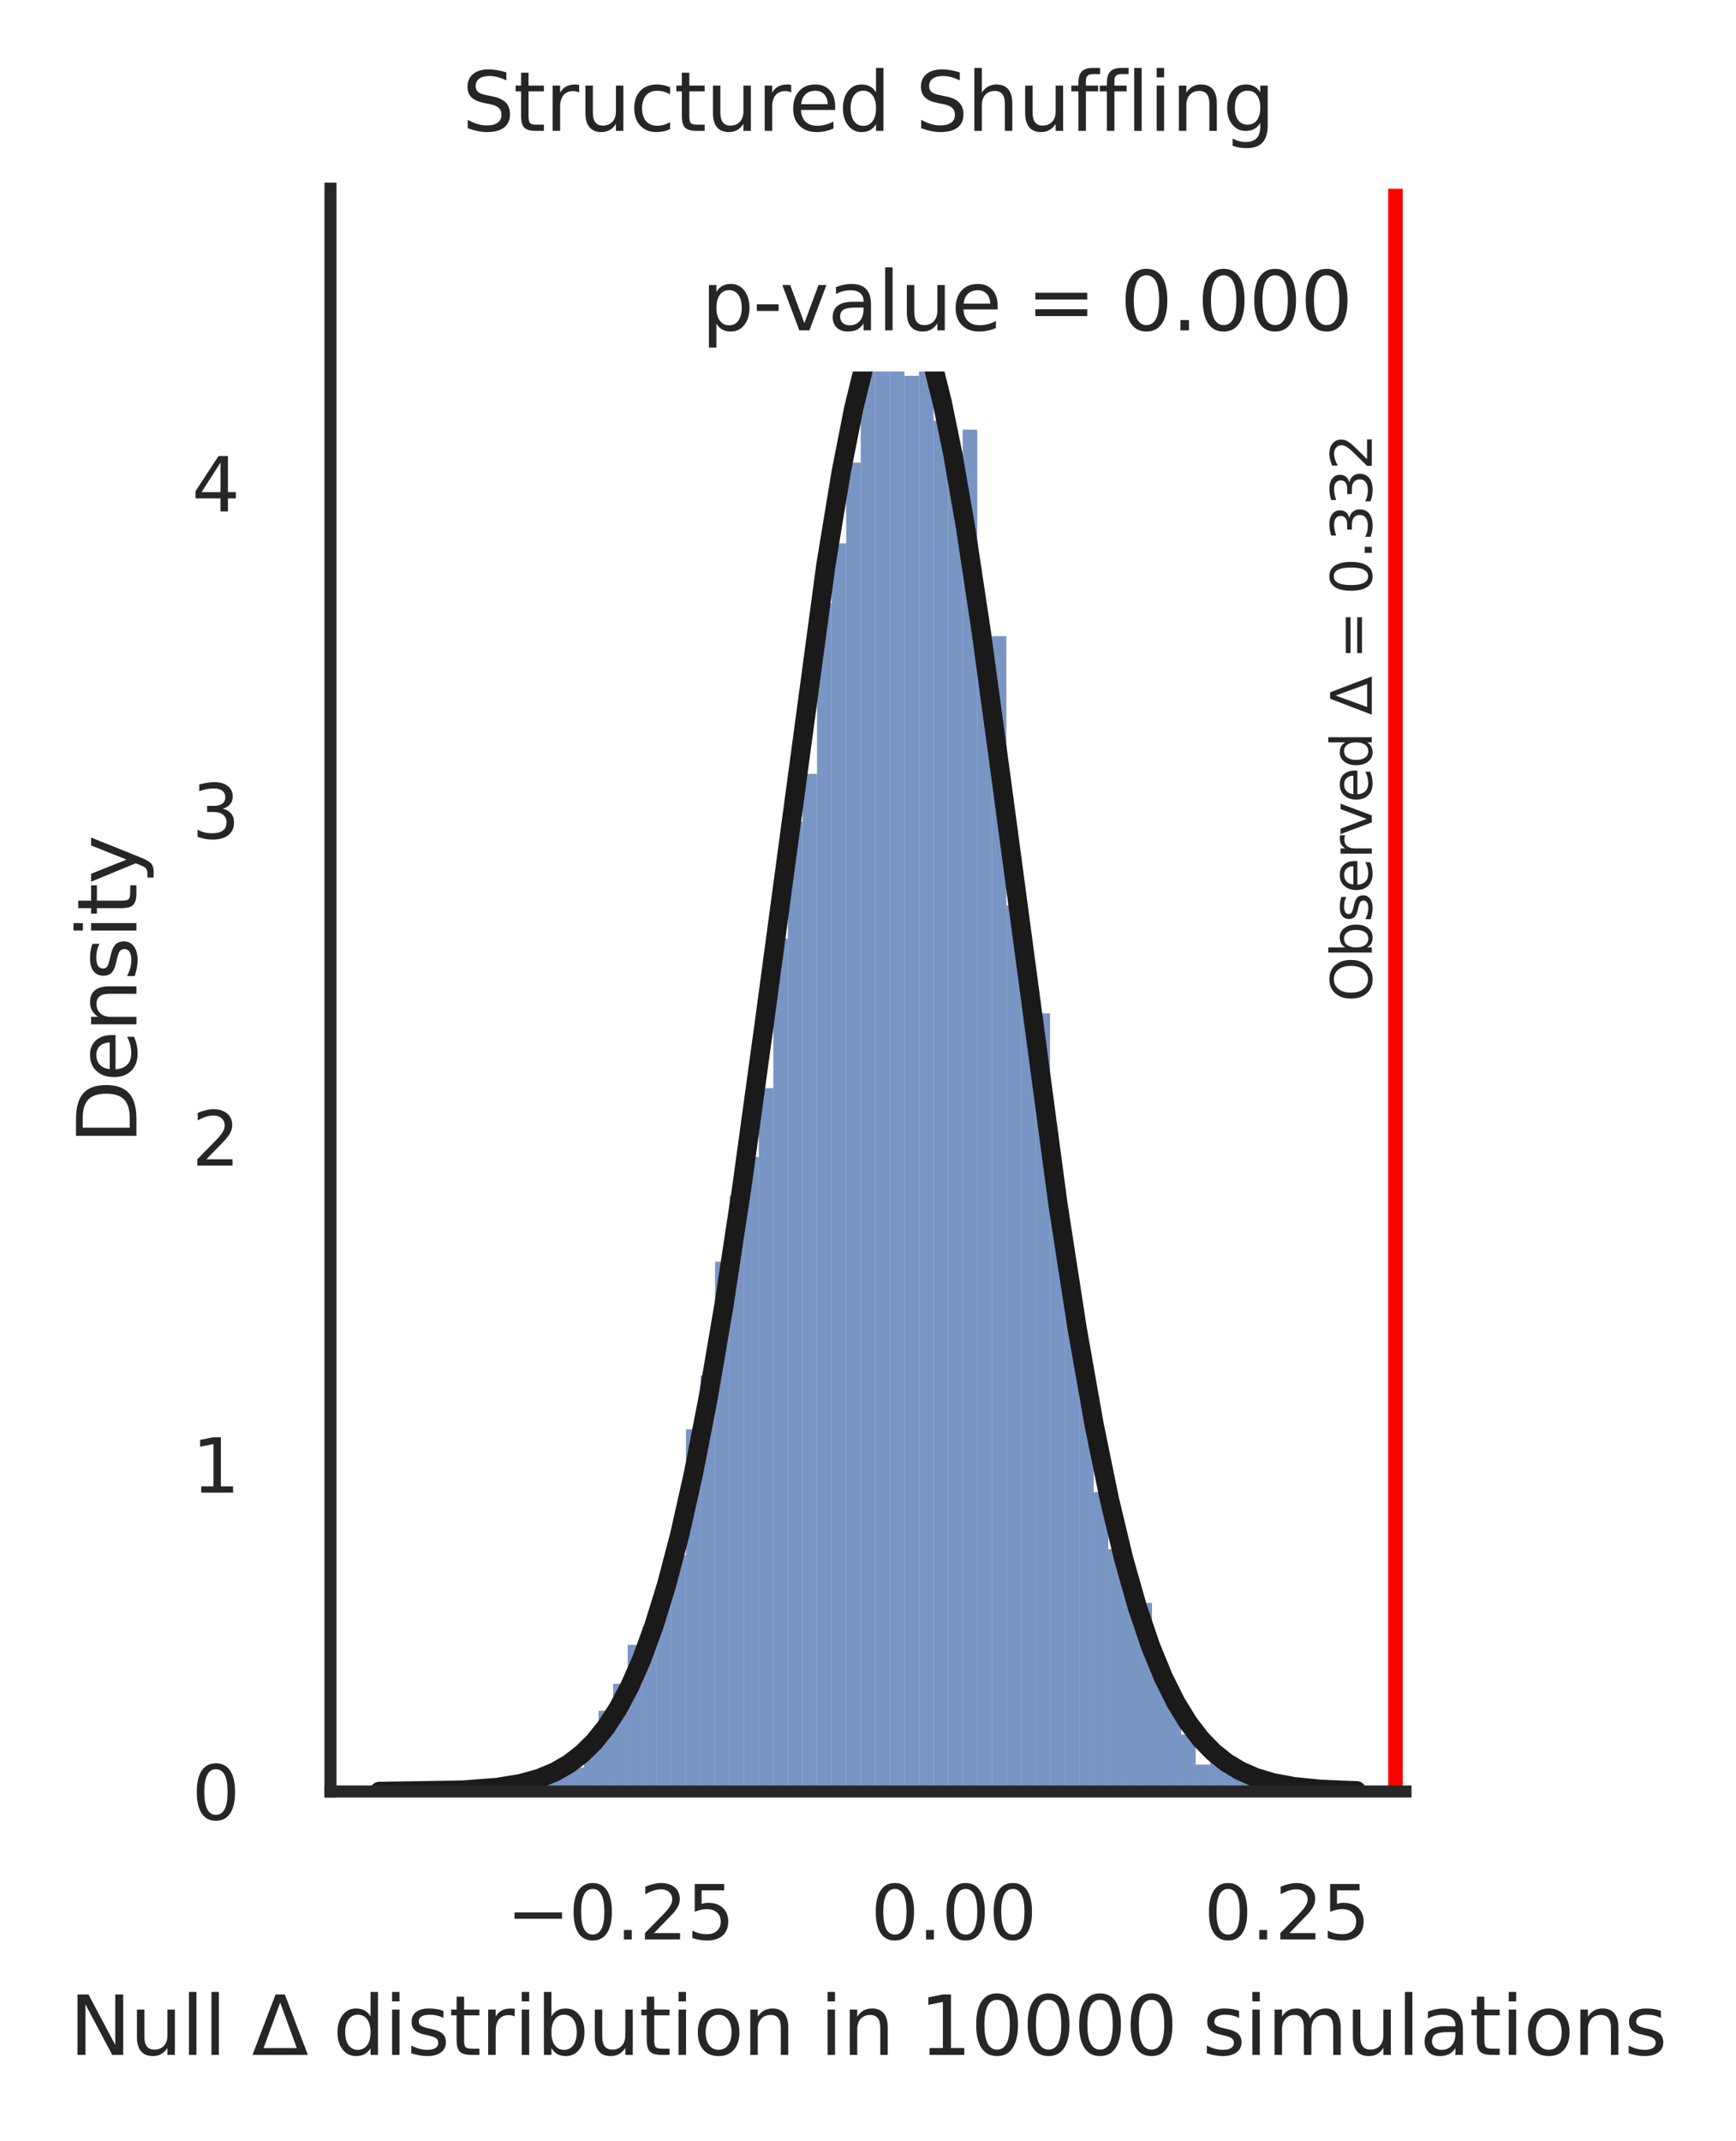<?xml version="1.0" encoding="utf-8" standalone="no"?>
<!DOCTYPE svg PUBLIC "-//W3C//DTD SVG 1.1//EN"
  "http://www.w3.org/Graphics/SVG/1.1/DTD/svg11.dtd">
<svg xmlns:xlink="http://www.w3.org/1999/xlink" width="180.216pt" height="222.184pt" viewBox="0 0 180.216 222.184" xmlns="http://www.w3.org/2000/svg" version="1.1">
 <defs>
  <style type="text/css">*{stroke-linejoin: round; stroke-linecap: butt}</style>
 </defs>
 <g id="figure_1">
  <g id="patch_1">
   <path d="M 0 222.184 
L 180.216 222.184 
L 180.216 0 
L 0 0 
z
" style="fill: #ffffff"/>
  </g>
  <g id="axes_1">
   <g id="patch_2">
    <path d="M 34.308 185.903 
L 145.908 185.903 
L 145.908 19.583 
L 34.308 19.583 
z
" style="fill: #ffffff"/>
   </g>
   <g id="matplotlib.axis_1">
    <g id="xtick_1">
     <g id="text_1">
      <!-- −0.25 -->
      <g style="fill: #262626" transform="translate(52.573 201.253)scale(0.077 -0.077)">
       <defs>
        <path id="DejaVuSans-2212" d="M 678 2272 
L 4684 2272 
L 4684 1741 
L 678 1741 
L 678 2272 
z
" transform="scale(0.016)"/>
        <path id="DejaVuSans-30" d="M 2034 4250 
Q 1547 4250 1301 3770 
Q 1056 3291 1056 2328 
Q 1056 1369 1301 889 
Q 1547 409 2034 409 
Q 2525 409 2770 889 
Q 3016 1369 3016 2328 
Q 3016 3291 2770 3770 
Q 2525 4250 2034 4250 
z
M 2034 4750 
Q 2819 4750 3233 4129 
Q 3647 3509 3647 2328 
Q 3647 1150 3233 529 
Q 2819 -91 2034 -91 
Q 1250 -91 836 529 
Q 422 1150 422 2328 
Q 422 3509 836 4129 
Q 1250 4750 2034 4750 
z
" transform="scale(0.016)"/>
        <path id="DejaVuSans-2e" d="M 684 794 
L 1344 794 
L 1344 0 
L 684 0 
L 684 794 
z
" transform="scale(0.016)"/>
        <path id="DejaVuSans-32" d="M 1228 531 
L 3431 531 
L 3431 0 
L 469 0 
L 469 531 
Q 828 903 1448 1529 
Q 2069 2156 2228 2338 
Q 2531 2678 2651 2914 
Q 2772 3150 2772 3378 
Q 2772 3750 2511 3984 
Q 2250 4219 1831 4219 
Q 1534 4219 1204 4116 
Q 875 4013 500 3803 
L 500 4441 
Q 881 4594 1212 4672 
Q 1544 4750 1819 4750 
Q 2544 4750 2975 4387 
Q 3406 4025 3406 3419 
Q 3406 3131 3298 2873 
Q 3191 2616 2906 2266 
Q 2828 2175 2409 1742 
Q 1991 1309 1228 531 
z
" transform="scale(0.016)"/>
        <path id="DejaVuSans-35" d="M 691 4666 
L 3169 4666 
L 3169 4134 
L 1269 4134 
L 1269 2991 
Q 1406 3038 1543 3061 
Q 1681 3084 1819 3084 
Q 2600 3084 3056 2656 
Q 3513 2228 3513 1497 
Q 3513 744 3044 326 
Q 2575 -91 1722 -91 
Q 1428 -91 1123 -41 
Q 819 9 494 109 
L 494 744 
Q 775 591 1075 516 
Q 1375 441 1709 441 
Q 2250 441 2565 725 
Q 2881 1009 2881 1497 
Q 2881 1984 2565 2268 
Q 2250 2553 1709 2553 
Q 1456 2553 1204 2497 
Q 953 2441 691 2322 
L 691 4666 
z
" transform="scale(0.016)"/>
       </defs>
       <use xlink:href="#DejaVuSans-2212"/>
       <use xlink:href="#DejaVuSans-30" x="83.789"/>
       <use xlink:href="#DejaVuSans-2e" x="147.412"/>
       <use xlink:href="#DejaVuSans-32" x="179.199"/>
       <use xlink:href="#DejaVuSans-35" x="242.822"/>
      </g>
     </g>
    </g>
    <g id="xtick_2">
     <g id="text_2">
      <!-- 0.00 -->
      <g style="fill: #262626" transform="translate(90.392 201.253)scale(0.077 -0.077)">
       <use xlink:href="#DejaVuSans-30"/>
       <use xlink:href="#DejaVuSans-2e" x="63.623"/>
       <use xlink:href="#DejaVuSans-30" x="95.41"/>
       <use xlink:href="#DejaVuSans-30" x="159.033"/>
      </g>
     </g>
    </g>
    <g id="xtick_3">
     <g id="text_3">
      <!-- 0.25 -->
      <g style="fill: #262626" transform="translate(124.985 201.253)scale(0.077 -0.077)">
       <use xlink:href="#DejaVuSans-30"/>
       <use xlink:href="#DejaVuSans-2e" x="63.623"/>
       <use xlink:href="#DejaVuSans-32" x="95.41"/>
       <use xlink:href="#DejaVuSans-35" x="159.033"/>
      </g>
     </g>
    </g>
    <g id="text_4">
     <!-- Null $\Delta$ distribution in 10000 simulations -->
     <g style="fill: #262626" transform="translate(7.2 213.238)scale(0.084 -0.084)">
      <defs>
       <path id="DejaVuSans-4e" d="M 628 4666 
L 1478 4666 
L 3547 763 
L 3547 4666 
L 4159 4666 
L 4159 0 
L 3309 0 
L 1241 3903 
L 1241 0 
L 628 0 
L 628 4666 
z
" transform="scale(0.016)"/>
       <path id="DejaVuSans-75" d="M 544 1381 
L 544 3500 
L 1119 3500 
L 1119 1403 
Q 1119 906 1312 657 
Q 1506 409 1894 409 
Q 2359 409 2629 706 
Q 2900 1003 2900 1516 
L 2900 3500 
L 3475 3500 
L 3475 0 
L 2900 0 
L 2900 538 
Q 2691 219 2414 64 
Q 2138 -91 1772 -91 
Q 1169 -91 856 284 
Q 544 659 544 1381 
z
M 1991 3584 
L 1991 3584 
z
" transform="scale(0.016)"/>
       <path id="DejaVuSans-6c" d="M 603 4863 
L 1178 4863 
L 1178 0 
L 603 0 
L 603 4863 
z
" transform="scale(0.016)"/>
       <path id="DejaVuSans-20" transform="scale(0.016)"/>
       <path id="DejaVuSans-394" d="M 2188 4044 
L 906 525 
L 3472 525 
L 2188 4044 
z
M 50 0 
L 1831 4666 
L 2547 4666 
L 4325 0 
L 50 0 
z
" transform="scale(0.016)"/>
       <path id="DejaVuSans-64" d="M 2906 2969 
L 2906 4863 
L 3481 4863 
L 3481 0 
L 2906 0 
L 2906 525 
Q 2725 213 2448 61 
Q 2172 -91 1784 -91 
Q 1150 -91 751 415 
Q 353 922 353 1747 
Q 353 2572 751 3078 
Q 1150 3584 1784 3584 
Q 2172 3584 2448 3432 
Q 2725 3281 2906 2969 
z
M 947 1747 
Q 947 1113 1208 752 
Q 1469 391 1925 391 
Q 2381 391 2643 752 
Q 2906 1113 2906 1747 
Q 2906 2381 2643 2742 
Q 2381 3103 1925 3103 
Q 1469 3103 1208 2742 
Q 947 2381 947 1747 
z
" transform="scale(0.016)"/>
       <path id="DejaVuSans-69" d="M 603 3500 
L 1178 3500 
L 1178 0 
L 603 0 
L 603 3500 
z
M 603 4863 
L 1178 4863 
L 1178 4134 
L 603 4134 
L 603 4863 
z
" transform="scale(0.016)"/>
       <path id="DejaVuSans-73" d="M 2834 3397 
L 2834 2853 
Q 2591 2978 2328 3040 
Q 2066 3103 1784 3103 
Q 1356 3103 1142 2972 
Q 928 2841 928 2578 
Q 928 2378 1081 2264 
Q 1234 2150 1697 2047 
L 1894 2003 
Q 2506 1872 2764 1633 
Q 3022 1394 3022 966 
Q 3022 478 2636 193 
Q 2250 -91 1575 -91 
Q 1294 -91 989 -36 
Q 684 19 347 128 
L 347 722 
Q 666 556 975 473 
Q 1284 391 1588 391 
Q 1994 391 2212 530 
Q 2431 669 2431 922 
Q 2431 1156 2273 1281 
Q 2116 1406 1581 1522 
L 1381 1569 
Q 847 1681 609 1914 
Q 372 2147 372 2553 
Q 372 3047 722 3315 
Q 1072 3584 1716 3584 
Q 2034 3584 2315 3537 
Q 2597 3491 2834 3397 
z
" transform="scale(0.016)"/>
       <path id="DejaVuSans-74" d="M 1172 4494 
L 1172 3500 
L 2356 3500 
L 2356 3053 
L 1172 3053 
L 1172 1153 
Q 1172 725 1289 603 
Q 1406 481 1766 481 
L 2356 481 
L 2356 0 
L 1766 0 
Q 1100 0 847 248 
Q 594 497 594 1153 
L 594 3053 
L 172 3053 
L 172 3500 
L 594 3500 
L 594 4494 
L 1172 4494 
z
" transform="scale(0.016)"/>
       <path id="DejaVuSans-72" d="M 2631 2963 
Q 2534 3019 2420 3045 
Q 2306 3072 2169 3072 
Q 1681 3072 1420 2755 
Q 1159 2438 1159 1844 
L 1159 0 
L 581 0 
L 581 3500 
L 1159 3500 
L 1159 2956 
Q 1341 3275 1631 3429 
Q 1922 3584 2338 3584 
Q 2397 3584 2469 3576 
Q 2541 3569 2628 3553 
L 2631 2963 
z
" transform="scale(0.016)"/>
       <path id="DejaVuSans-62" d="M 3116 1747 
Q 3116 2381 2855 2742 
Q 2594 3103 2138 3103 
Q 1681 3103 1420 2742 
Q 1159 2381 1159 1747 
Q 1159 1113 1420 752 
Q 1681 391 2138 391 
Q 2594 391 2855 752 
Q 3116 1113 3116 1747 
z
M 1159 2969 
Q 1341 3281 1617 3432 
Q 1894 3584 2278 3584 
Q 2916 3584 3314 3078 
Q 3713 2572 3713 1747 
Q 3713 922 3314 415 
Q 2916 -91 2278 -91 
Q 1894 -91 1617 61 
Q 1341 213 1159 525 
L 1159 0 
L 581 0 
L 581 4863 
L 1159 4863 
L 1159 2969 
z
" transform="scale(0.016)"/>
       <path id="DejaVuSans-6f" d="M 1959 3097 
Q 1497 3097 1228 2736 
Q 959 2375 959 1747 
Q 959 1119 1226 758 
Q 1494 397 1959 397 
Q 2419 397 2687 759 
Q 2956 1122 2956 1747 
Q 2956 2369 2687 2733 
Q 2419 3097 1959 3097 
z
M 1959 3584 
Q 2709 3584 3137 3096 
Q 3566 2609 3566 1747 
Q 3566 888 3137 398 
Q 2709 -91 1959 -91 
Q 1206 -91 779 398 
Q 353 888 353 1747 
Q 353 2609 779 3096 
Q 1206 3584 1959 3584 
z
" transform="scale(0.016)"/>
       <path id="DejaVuSans-6e" d="M 3513 2113 
L 3513 0 
L 2938 0 
L 2938 2094 
Q 2938 2591 2744 2837 
Q 2550 3084 2163 3084 
Q 1697 3084 1428 2787 
Q 1159 2491 1159 1978 
L 1159 0 
L 581 0 
L 581 3500 
L 1159 3500 
L 1159 2956 
Q 1366 3272 1645 3428 
Q 1925 3584 2291 3584 
Q 2894 3584 3203 3211 
Q 3513 2838 3513 2113 
z
" transform="scale(0.016)"/>
       <path id="DejaVuSans-31" d="M 794 531 
L 1825 531 
L 1825 4091 
L 703 3866 
L 703 4441 
L 1819 4666 
L 2450 4666 
L 2450 531 
L 3481 531 
L 3481 0 
L 794 0 
L 794 531 
z
" transform="scale(0.016)"/>
       <path id="DejaVuSans-6d" d="M 3328 2828 
Q 3544 3216 3844 3400 
Q 4144 3584 4550 3584 
Q 5097 3584 5394 3201 
Q 5691 2819 5691 2113 
L 5691 0 
L 5113 0 
L 5113 2094 
Q 5113 2597 4934 2840 
Q 4756 3084 4391 3084 
Q 3944 3084 3684 2787 
Q 3425 2491 3425 1978 
L 3425 0 
L 2847 0 
L 2847 2094 
Q 2847 2600 2669 2842 
Q 2491 3084 2119 3084 
Q 1678 3084 1418 2786 
Q 1159 2488 1159 1978 
L 1159 0 
L 581 0 
L 581 3500 
L 1159 3500 
L 1159 2956 
Q 1356 3278 1631 3431 
Q 1906 3584 2284 3584 
Q 2666 3584 2933 3390 
Q 3200 3197 3328 2828 
z
" transform="scale(0.016)"/>
       <path id="DejaVuSans-61" d="M 2194 1759 
Q 1497 1759 1228 1600 
Q 959 1441 959 1056 
Q 959 750 1161 570 
Q 1363 391 1709 391 
Q 2188 391 2477 730 
Q 2766 1069 2766 1631 
L 2766 1759 
L 2194 1759 
z
M 3341 1997 
L 3341 0 
L 2766 0 
L 2766 531 
Q 2569 213 2275 61 
Q 1981 -91 1556 -91 
Q 1019 -91 701 211 
Q 384 513 384 1019 
Q 384 1609 779 1909 
Q 1175 2209 1959 2209 
L 2766 2209 
L 2766 2266 
Q 2766 2663 2505 2880 
Q 2244 3097 1772 3097 
Q 1472 3097 1187 3025 
Q 903 2953 641 2809 
L 641 3341 
Q 956 3463 1253 3523 
Q 1550 3584 1831 3584 
Q 2591 3584 2966 3190 
Q 3341 2797 3341 1997 
z
" transform="scale(0.016)"/>
      </defs>
      <use xlink:href="#DejaVuSans-4e" transform="translate(0 0.016)"/>
      <use xlink:href="#DejaVuSans-75" transform="translate(74.805 0.016)"/>
      <use xlink:href="#DejaVuSans-6c" transform="translate(138.184 0.016)"/>
      <use xlink:href="#DejaVuSans-6c" transform="translate(165.967 0.016)"/>
      <use xlink:href="#DejaVuSans-20" transform="translate(193.75 0.016)"/>
      <use xlink:href="#DejaVuSans-394" transform="translate(225.537 0.016)"/>
      <use xlink:href="#DejaVuSans-20" transform="translate(293.945 0.016)"/>
      <use xlink:href="#DejaVuSans-64" transform="translate(325.732 0.016)"/>
      <use xlink:href="#DejaVuSans-69" transform="translate(389.209 0.016)"/>
      <use xlink:href="#DejaVuSans-73" transform="translate(416.992 0.016)"/>
      <use xlink:href="#DejaVuSans-74" transform="translate(469.092 0.016)"/>
      <use xlink:href="#DejaVuSans-72" transform="translate(508.301 0.016)"/>
      <use xlink:href="#DejaVuSans-69" transform="translate(549.414 0.016)"/>
      <use xlink:href="#DejaVuSans-62" transform="translate(577.197 0.016)"/>
      <use xlink:href="#DejaVuSans-75" transform="translate(640.674 0.016)"/>
      <use xlink:href="#DejaVuSans-74" transform="translate(704.053 0.016)"/>
      <use xlink:href="#DejaVuSans-69" transform="translate(743.262 0.016)"/>
      <use xlink:href="#DejaVuSans-6f" transform="translate(771.045 0.016)"/>
      <use xlink:href="#DejaVuSans-6e" transform="translate(832.227 0.016)"/>
      <use xlink:href="#DejaVuSans-20" transform="translate(895.605 0.016)"/>
      <use xlink:href="#DejaVuSans-69" transform="translate(927.393 0.016)"/>
      <use xlink:href="#DejaVuSans-6e" transform="translate(955.176 0.016)"/>
      <use xlink:href="#DejaVuSans-20" transform="translate(1018.555 0.016)"/>
      <use xlink:href="#DejaVuSans-31" transform="translate(1050.342 0.016)"/>
      <use xlink:href="#DejaVuSans-30" transform="translate(1113.965 0.016)"/>
      <use xlink:href="#DejaVuSans-30" transform="translate(1177.588 0.016)"/>
      <use xlink:href="#DejaVuSans-30" transform="translate(1241.211 0.016)"/>
      <use xlink:href="#DejaVuSans-30" transform="translate(1304.834 0.016)"/>
      <use xlink:href="#DejaVuSans-20" transform="translate(1368.457 0.016)"/>
      <use xlink:href="#DejaVuSans-73" transform="translate(1400.244 0.016)"/>
      <use xlink:href="#DejaVuSans-69" transform="translate(1452.344 0.016)"/>
      <use xlink:href="#DejaVuSans-6d" transform="translate(1480.127 0.016)"/>
      <use xlink:href="#DejaVuSans-75" transform="translate(1577.539 0.016)"/>
      <use xlink:href="#DejaVuSans-6c" transform="translate(1640.918 0.016)"/>
      <use xlink:href="#DejaVuSans-61" transform="translate(1668.701 0.016)"/>
      <use xlink:href="#DejaVuSans-74" transform="translate(1729.98 0.016)"/>
      <use xlink:href="#DejaVuSans-69" transform="translate(1769.189 0.016)"/>
      <use xlink:href="#DejaVuSans-6f" transform="translate(1796.973 0.016)"/>
      <use xlink:href="#DejaVuSans-6e" transform="translate(1858.154 0.016)"/>
      <use xlink:href="#DejaVuSans-73" transform="translate(1921.533 0.016)"/>
     </g>
    </g>
   </g>
   <g id="matplotlib.axis_2">
    <g id="ytick_1">
     <g id="text_5">
      <!-- 0 -->
      <g style="fill: #262626" transform="translate(19.909 188.828)scale(0.077 -0.077)">
       <use xlink:href="#DejaVuSans-30"/>
      </g>
     </g>
    </g>
    <g id="ytick_2">
     <g id="text_6">
      <!-- 1 -->
      <g style="fill: #262626" transform="translate(19.909 154.89)scale(0.077 -0.077)">
       <use xlink:href="#DejaVuSans-31"/>
      </g>
     </g>
    </g>
    <g id="ytick_3">
     <g id="text_7">
      <!-- 2 -->
      <g style="fill: #262626" transform="translate(19.909 120.951)scale(0.077 -0.077)">
       <use xlink:href="#DejaVuSans-32"/>
      </g>
     </g>
    </g>
    <g id="ytick_4">
     <g id="text_8">
      <!-- 3 -->
      <g style="fill: #262626" transform="translate(19.909 87.013)scale(0.077 -0.077)">
       <defs>
        <path id="DejaVuSans-33" d="M 2597 2516 
Q 3050 2419 3304 2112 
Q 3559 1806 3559 1356 
Q 3559 666 3084 287 
Q 2609 -91 1734 -91 
Q 1441 -91 1130 -33 
Q 819 25 488 141 
L 488 750 
Q 750 597 1062 519 
Q 1375 441 1716 441 
Q 2309 441 2620 675 
Q 2931 909 2931 1356 
Q 2931 1769 2642 2001 
Q 2353 2234 1838 2234 
L 1294 2234 
L 1294 2753 
L 1863 2753 
Q 2328 2753 2575 2939 
Q 2822 3125 2822 3475 
Q 2822 3834 2567 4026 
Q 2313 4219 1838 4219 
Q 1578 4219 1281 4162 
Q 984 4106 628 3988 
L 628 4550 
Q 988 4650 1302 4700 
Q 1616 4750 1894 4750 
Q 2613 4750 3031 4423 
Q 3450 4097 3450 3541 
Q 3450 3153 3228 2886 
Q 3006 2619 2597 2516 
z
" transform="scale(0.016)"/>
       </defs>
       <use xlink:href="#DejaVuSans-33"/>
      </g>
     </g>
    </g>
    <g id="ytick_5">
     <g id="text_9">
      <!-- 4 -->
      <g style="fill: #262626" transform="translate(19.909 53.074)scale(0.077 -0.077)">
       <defs>
        <path id="DejaVuSans-34" d="M 2419 4116 
L 825 1625 
L 2419 1625 
L 2419 4116 
z
M 2253 4666 
L 3047 4666 
L 3047 1625 
L 3713 1625 
L 3713 1100 
L 3047 1100 
L 3047 0 
L 2419 0 
L 2419 1100 
L 313 1100 
L 313 1709 
L 2253 4666 
z
" transform="scale(0.016)"/>
       </defs>
       <use xlink:href="#DejaVuSans-34"/>
      </g>
     </g>
    </g>
    <g id="text_10">
     <!-- Density -->
     <g style="fill: #262626" transform="translate(14.162 118.71)rotate(-90)scale(0.084 -0.084)">
      <defs>
       <path id="DejaVuSans-44" d="M 1259 4147 
L 1259 519 
L 2022 519 
Q 2988 519 3436 956 
Q 3884 1394 3884 2338 
Q 3884 3275 3436 3711 
Q 2988 4147 2022 4147 
L 1259 4147 
z
M 628 4666 
L 1925 4666 
Q 3281 4666 3915 4102 
Q 4550 3538 4550 2338 
Q 4550 1131 3912 565 
Q 3275 0 1925 0 
L 628 0 
L 628 4666 
z
" transform="scale(0.016)"/>
       <path id="DejaVuSans-65" d="M 3597 1894 
L 3597 1613 
L 953 1613 
Q 991 1019 1311 708 
Q 1631 397 2203 397 
Q 2534 397 2845 478 
Q 3156 559 3463 722 
L 3463 178 
Q 3153 47 2828 -22 
Q 2503 -91 2169 -91 
Q 1331 -91 842 396 
Q 353 884 353 1716 
Q 353 2575 817 3079 
Q 1281 3584 2069 3584 
Q 2775 3584 3186 3129 
Q 3597 2675 3597 1894 
z
M 3022 2063 
Q 3016 2534 2758 2815 
Q 2500 3097 2075 3097 
Q 1594 3097 1305 2825 
Q 1016 2553 972 2059 
L 3022 2063 
z
" transform="scale(0.016)"/>
       <path id="DejaVuSans-79" d="M 2059 -325 
Q 1816 -950 1584 -1140 
Q 1353 -1331 966 -1331 
L 506 -1331 
L 506 -850 
L 844 -850 
Q 1081 -850 1212 -737 
Q 1344 -625 1503 -206 
L 1606 56 
L 191 3500 
L 800 3500 
L 1894 763 
L 2988 3500 
L 3597 3500 
L 2059 -325 
z
" transform="scale(0.016)"/>
      </defs>
      <use xlink:href="#DejaVuSans-44"/>
      <use xlink:href="#DejaVuSans-65" x="77.002"/>
      <use xlink:href="#DejaVuSans-6e" x="138.525"/>
      <use xlink:href="#DejaVuSans-73" x="201.904"/>
      <use xlink:href="#DejaVuSans-69" x="254.004"/>
      <use xlink:href="#DejaVuSans-74" x="281.787"/>
      <use xlink:href="#DejaVuSans-79" x="320.996"/>
     </g>
    </g>
   </g>
   <g id="patch_3">
    <path d="M 43.992 185.903 
L 45.504 185.903 
L 45.504 185.592 
L 43.992 185.592 
z
" clip-path="url(#p414e4ddb37)" style="fill: #4c72b0; fill-opacity: 0.75"/>
   </g>
   <g id="patch_4">
    <path d="M 45.504 185.903 
L 47.016 185.903 
L 47.016 185.903 
L 45.504 185.903 
z
" clip-path="url(#p414e4ddb37)" style="fill: #4c72b0; fill-opacity: 0.75"/>
   </g>
   <g id="patch_5">
    <path d="M 47.016 185.903 
L 48.528 185.903 
L 48.528 185.903 
L 47.016 185.903 
z
" clip-path="url(#p414e4ddb37)" style="fill: #4c72b0; fill-opacity: 0.75"/>
   </g>
   <g id="patch_6">
    <path d="M 48.528 185.903 
L 50.04 185.903 
L 50.04 185.592 
L 48.528 185.592 
z
" clip-path="url(#p414e4ddb37)" style="fill: #4c72b0; fill-opacity: 0.75"/>
   </g>
   <g id="patch_7">
    <path d="M 50.04 185.903 
L 51.552 185.903 
L 51.552 185.903 
L 50.04 185.903 
z
" clip-path="url(#p414e4ddb37)" style="fill: #4c72b0; fill-opacity: 0.75"/>
   </g>
   <g id="patch_8">
    <path d="M 51.552 185.903 
L 53.064 185.903 
L 53.064 185.903 
L 51.552 185.903 
z
" clip-path="url(#p414e4ddb37)" style="fill: #4c72b0; fill-opacity: 0.75"/>
   </g>
   <g id="patch_9">
    <path d="M 53.064 185.903 
L 54.576 185.903 
L 54.576 184.971 
L 53.064 184.971 
z
" clip-path="url(#p414e4ddb37)" style="fill: #4c72b0; fill-opacity: 0.75"/>
   </g>
   <g id="patch_10">
    <path d="M 54.576 185.903 
L 56.088 185.903 
L 56.088 184.66 
L 54.576 184.66 
z
" clip-path="url(#p414e4ddb37)" style="fill: #4c72b0; fill-opacity: 0.75"/>
   </g>
   <g id="patch_11">
    <path d="M 56.088 185.903 
L 57.6 185.903 
L 57.6 184.35 
L 56.088 184.35 
z
" clip-path="url(#p414e4ddb37)" style="fill: #4c72b0; fill-opacity: 0.75"/>
   </g>
   <g id="patch_12">
    <path d="M 57.6 185.903 
L 59.112 185.903 
L 59.112 183.107 
L 57.6 183.107 
z
" clip-path="url(#p414e4ddb37)" style="fill: #4c72b0; fill-opacity: 0.75"/>
   </g>
   <g id="patch_13">
    <path d="M 59.112 185.903 
L 60.624 185.903 
L 60.624 183.418 
L 59.112 183.418 
z
" clip-path="url(#p414e4ddb37)" style="fill: #4c72b0; fill-opacity: 0.75"/>
   </g>
   <g id="patch_14">
    <path d="M 60.624 185.903 
L 62.136 185.903 
L 62.136 180.623 
L 60.624 180.623 
z
" clip-path="url(#p414e4ddb37)" style="fill: #4c72b0; fill-opacity: 0.75"/>
   </g>
   <g id="patch_15">
    <path d="M 62.136 185.903 
L 63.648 185.903 
L 63.648 177.517 
L 62.136 177.517 
z
" clip-path="url(#p414e4ddb37)" style="fill: #4c72b0; fill-opacity: 0.75"/>
   </g>
   <g id="patch_16">
    <path d="M 63.648 185.903 
L 65.16 185.903 
L 65.16 174.722 
L 63.648 174.722 
z
" clip-path="url(#p414e4ddb37)" style="fill: #4c72b0; fill-opacity: 0.75"/>
   </g>
   <g id="patch_17">
    <path d="M 65.16 185.903 
L 66.672 185.903 
L 66.672 170.684 
L 65.16 170.684 
z
" clip-path="url(#p414e4ddb37)" style="fill: #4c72b0; fill-opacity: 0.75"/>
   </g>
   <g id="patch_18">
    <path d="M 66.672 185.903 
L 68.184 185.903 
L 68.184 168.82 
L 66.672 168.82 
z
" clip-path="url(#p414e4ddb37)" style="fill: #4c72b0; fill-opacity: 0.75"/>
   </g>
   <g id="patch_19">
    <path d="M 68.184 185.903 
L 69.696 185.903 
L 69.696 164.783 
L 68.184 164.783 
z
" clip-path="url(#p414e4ddb37)" style="fill: #4c72b0; fill-opacity: 0.75"/>
   </g>
   <g id="patch_20">
    <path d="M 69.696 185.903 
L 71.208 185.903 
L 71.208 161.366 
L 69.696 161.366 
z
" clip-path="url(#p414e4ddb37)" style="fill: #4c72b0; fill-opacity: 0.75"/>
   </g>
   <g id="patch_21">
    <path d="M 71.208 185.903 
L 72.72 185.903 
L 72.72 148.322 
L 71.208 148.322 
z
" clip-path="url(#p414e4ddb37)" style="fill: #4c72b0; fill-opacity: 0.75"/>
   </g>
   <g id="patch_22">
    <path d="M 72.72 185.903 
L 74.232 185.903 
L 74.232 142.731 
L 72.72 142.731 
z
" clip-path="url(#p414e4ddb37)" style="fill: #4c72b0; fill-opacity: 0.75"/>
   </g>
   <g id="patch_23">
    <path d="M 74.232 185.903 
L 75.744 185.903 
L 75.744 130.929 
L 74.232 130.929 
z
" clip-path="url(#p414e4ddb37)" style="fill: #4c72b0; fill-opacity: 0.75"/>
   </g>
   <g id="patch_24">
    <path d="M 75.744 185.903 
L 77.256 185.903 
L 77.256 124.096 
L 75.744 124.096 
z
" clip-path="url(#p414e4ddb37)" style="fill: #4c72b0; fill-opacity: 0.75"/>
   </g>
   <g id="patch_25">
    <path d="M 77.256 185.903 
L 78.768 185.903 
L 78.768 120.058 
L 77.256 120.058 
z
" clip-path="url(#p414e4ddb37)" style="fill: #4c72b0; fill-opacity: 0.75"/>
   </g>
   <g id="patch_26">
    <path d="M 78.768 185.903 
L 80.28 185.903 
L 80.28 112.914 
L 78.768 112.914 
z
" clip-path="url(#p414e4ddb37)" style="fill: #4c72b0; fill-opacity: 0.75"/>
   </g>
   <g id="patch_27">
    <path d="M 80.28 185.903 
L 81.792 185.903 
L 81.792 97.385 
L 80.28 97.385 
z
" clip-path="url(#p414e4ddb37)" style="fill: #4c72b0; fill-opacity: 0.75"/>
   </g>
   <g id="patch_28">
    <path d="M 81.792 185.903 
L 83.304 185.903 
L 83.304 85.272 
L 81.792 85.272 
z
" clip-path="url(#p414e4ddb37)" style="fill: #4c72b0; fill-opacity: 0.75"/>
   </g>
   <g id="patch_29">
    <path d="M 83.304 185.903 
L 84.816 185.903 
L 84.816 80.303 
L 83.304 80.303 
z
" clip-path="url(#p414e4ddb37)" style="fill: #4c72b0; fill-opacity: 0.75"/>
   </g>
   <g id="patch_30">
    <path d="M 84.816 185.903 
L 86.328 185.903 
L 86.328 62.599 
L 84.816 62.599 
z
" clip-path="url(#p414e4ddb37)" style="fill: #4c72b0; fill-opacity: 0.75"/>
   </g>
   <g id="patch_31">
    <path d="M 86.328 185.903 
L 87.84 185.903 
L 87.84 56.387 
L 86.328 56.387 
z
" clip-path="url(#p414e4ddb37)" style="fill: #4c72b0; fill-opacity: 0.75"/>
   </g>
   <g id="patch_32">
    <path d="M 87.84 185.903 
L 89.352 185.903 
L 89.352 48.002 
L 87.84 48.002 
z
" clip-path="url(#p414e4ddb37)" style="fill: #4c72b0; fill-opacity: 0.75"/>
   </g>
   <g id="patch_33">
    <path d="M 89.352 185.903 
L 90.864 185.903 
L 90.864 27.503 
L 89.352 27.503 
z
" clip-path="url(#p414e4ddb37)" style="fill: #4c72b0; fill-opacity: 0.75"/>
   </g>
   <g id="patch_34">
    <path d="M 90.864 185.903 
L 92.376 185.903 
L 92.376 36.82 
L 90.864 36.82 
z
" clip-path="url(#p414e4ddb37)" style="fill: #4c72b0; fill-opacity: 0.75"/>
   </g>
   <g id="patch_35">
    <path d="M 92.376 185.903 
L 93.888 185.903 
L 93.888 27.813 
L 92.376 27.813 
z
" clip-path="url(#p414e4ddb37)" style="fill: #4c72b0; fill-opacity: 0.75"/>
   </g>
   <g id="patch_36">
    <path d="M 93.888 185.903 
L 95.4 185.903 
L 95.4 38.994 
L 93.888 38.994 
z
" clip-path="url(#p414e4ddb37)" style="fill: #4c72b0; fill-opacity: 0.75"/>
   </g>
   <g id="patch_37">
    <path d="M 95.4 185.903 
L 96.912 185.903 
L 96.912 34.336 
L 95.4 34.336 
z
" clip-path="url(#p414e4ddb37)" style="fill: #4c72b0; fill-opacity: 0.75"/>
   </g>
   <g id="patch_38">
    <path d="M 96.912 185.903 
L 98.424 185.903 
L 98.424 43.653 
L 96.912 43.653 
z
" clip-path="url(#p414e4ddb37)" style="fill: #4c72b0; fill-opacity: 0.75"/>
   </g>
   <g id="patch_39">
    <path d="M 98.424 185.903 
L 99.936 185.903 
L 99.936 49.554 
L 98.424 49.554 
z
" clip-path="url(#p414e4ddb37)" style="fill: #4c72b0; fill-opacity: 0.75"/>
   </g>
   <g id="patch_40">
    <path d="M 99.936 185.903 
L 101.448 185.903 
L 101.448 44.585 
L 99.936 44.585 
z
" clip-path="url(#p414e4ddb37)" style="fill: #4c72b0; fill-opacity: 0.75"/>
   </g>
   <g id="patch_41">
    <path d="M 101.448 185.903 
L 102.96 185.903 
L 102.96 69.743 
L 101.448 69.743 
z
" clip-path="url(#p414e4ddb37)" style="fill: #4c72b0; fill-opacity: 0.75"/>
   </g>
   <g id="patch_42">
    <path d="M 102.96 185.903 
L 104.472 185.903 
L 104.472 66.016 
L 102.96 66.016 
z
" clip-path="url(#p414e4ddb37)" style="fill: #4c72b0; fill-opacity: 0.75"/>
   </g>
   <g id="patch_43">
    <path d="M 104.472 185.903 
L 105.984 185.903 
L 105.984 93.969 
L 104.472 93.969 
z
" clip-path="url(#p414e4ddb37)" style="fill: #4c72b0; fill-opacity: 0.75"/>
   </g>
   <g id="patch_44">
    <path d="M 105.984 185.903 
L 107.496 185.903 
L 107.496 102.044 
L 105.984 102.044 
z
" clip-path="url(#p414e4ddb37)" style="fill: #4c72b0; fill-opacity: 0.75"/>
   </g>
   <g id="patch_45">
    <path d="M 107.496 185.903 
L 109.008 185.903 
L 109.008 105.15 
L 107.496 105.15 
z
" clip-path="url(#p414e4ddb37)" style="fill: #4c72b0; fill-opacity: 0.75"/>
   </g>
   <g id="patch_46">
    <path d="M 109.008 185.903 
L 110.52 185.903 
L 110.52 122.853 
L 109.008 122.853 
z
" clip-path="url(#p414e4ddb37)" style="fill: #4c72b0; fill-opacity: 0.75"/>
   </g>
   <g id="patch_47">
    <path d="M 110.52 185.903 
L 112.032 185.903 
L 112.032 133.413 
L 110.52 133.413 
z
" clip-path="url(#p414e4ddb37)" style="fill: #4c72b0; fill-opacity: 0.75"/>
   </g>
   <g id="patch_48">
    <path d="M 112.032 185.903 
L 113.544 185.903 
L 113.544 142.731 
L 112.032 142.731 
z
" clip-path="url(#p414e4ddb37)" style="fill: #4c72b0; fill-opacity: 0.75"/>
   </g>
   <g id="patch_49">
    <path d="M 113.544 185.903 
L 115.056 185.903 
L 115.056 154.844 
L 113.544 154.844 
z
" clip-path="url(#p414e4ddb37)" style="fill: #4c72b0; fill-opacity: 0.75"/>
   </g>
   <g id="patch_50">
    <path d="M 115.056 185.903 
L 116.568 185.903 
L 116.568 160.745 
L 115.056 160.745 
z
" clip-path="url(#p414e4ddb37)" style="fill: #4c72b0; fill-opacity: 0.75"/>
   </g>
   <g id="patch_51">
    <path d="M 116.568 185.903 
L 118.08 185.903 
L 118.08 164.472 
L 116.568 164.472 
z
" clip-path="url(#p414e4ddb37)" style="fill: #4c72b0; fill-opacity: 0.75"/>
   </g>
   <g id="patch_52">
    <path d="M 118.08 185.903 
L 119.592 185.903 
L 119.592 166.336 
L 118.08 166.336 
z
" clip-path="url(#p414e4ddb37)" style="fill: #4c72b0; fill-opacity: 0.75"/>
   </g>
   <g id="patch_53">
    <path d="M 119.592 185.903 
L 121.104 185.903 
L 121.104 172.547 
L 119.592 172.547 
z
" clip-path="url(#p414e4ddb37)" style="fill: #4c72b0; fill-opacity: 0.75"/>
   </g>
   <g id="patch_54">
    <path d="M 121.104 185.903 
L 122.616 185.903 
L 122.616 176.896 
L 121.104 176.896 
z
" clip-path="url(#p414e4ddb37)" style="fill: #4c72b0; fill-opacity: 0.75"/>
   </g>
   <g id="patch_55">
    <path d="M 122.616 185.903 
L 124.128 185.903 
L 124.128 180.002 
L 122.616 180.002 
z
" clip-path="url(#p414e4ddb37)" style="fill: #4c72b0; fill-opacity: 0.75"/>
   </g>
   <g id="patch_56">
    <path d="M 124.128 185.903 
L 125.64 185.903 
L 125.64 183.107 
L 124.128 183.107 
z
" clip-path="url(#p414e4ddb37)" style="fill: #4c72b0; fill-opacity: 0.75"/>
   </g>
   <g id="patch_57">
    <path d="M 125.64 185.903 
L 127.152 185.903 
L 127.152 182.797 
L 125.64 182.797 
z
" clip-path="url(#p414e4ddb37)" style="fill: #4c72b0; fill-opacity: 0.75"/>
   </g>
   <g id="patch_58">
    <path d="M 127.152 185.903 
L 128.664 185.903 
L 128.664 184.039 
L 127.152 184.039 
z
" clip-path="url(#p414e4ddb37)" style="fill: #4c72b0; fill-opacity: 0.75"/>
   </g>
   <g id="patch_59">
    <path d="M 128.664 185.903 
L 130.176 185.903 
L 130.176 184.66 
L 128.664 184.66 
z
" clip-path="url(#p414e4ddb37)" style="fill: #4c72b0; fill-opacity: 0.75"/>
   </g>
   <g id="patch_60">
    <path d="M 130.176 185.903 
L 131.688 185.903 
L 131.688 184.971 
L 130.176 184.971 
z
" clip-path="url(#p414e4ddb37)" style="fill: #4c72b0; fill-opacity: 0.75"/>
   </g>
   <g id="patch_61">
    <path d="M 131.688 185.903 
L 133.2 185.903 
L 133.2 185.282 
L 131.688 185.282 
z
" clip-path="url(#p414e4ddb37)" style="fill: #4c72b0; fill-opacity: 0.75"/>
   </g>
   <g id="patch_62">
    <path d="M 133.2 185.903 
L 134.712 185.903 
L 134.712 185.903 
L 133.2 185.903 
z
" clip-path="url(#p414e4ddb37)" style="fill: #4c72b0; fill-opacity: 0.75"/>
   </g>
   <g id="patch_63">
    <path d="M 134.712 185.903 
L 136.224 185.903 
L 136.224 185.592 
L 134.712 185.592 
z
" clip-path="url(#p414e4ddb37)" style="fill: #4c72b0; fill-opacity: 0.75"/>
   </g>
   <g id="line2d_1">
    <path d="M 39.381 185.895 
L 47.995 185.759 
L 51.556 185.491 
L 54.012 185.092 
L 55.95 184.558 
L 57.594 183.88 
L 59.055 183.039 
L 60.404 182.005 
L 61.683 180.743 
L 62.921 179.204 
L 64.148 177.313 
L 65.376 175.001 
L 66.614 172.182 
L 67.882 168.723 
L 69.191 164.485 
L 70.551 159.303 
L 71.981 152.94 
L 73.503 145.122 
L 75.157 135.421 
L 77.024 123.09 
L 79.338 106.22 
L 85.75 58.537 
L 87.323 48.988 
L 88.611 42.444 
L 89.707 37.956 
L 90.651 34.97 
L 91.452 33.115 
L 92.132 32.052 
L 92.711 31.525 
L 93.208 31.352 
L 93.664 31.422 
L 94.141 31.728 
L 94.679 32.359 
L 95.298 33.453 
L 96.018 35.212 
L 96.85 37.871 
L 97.814 41.744 
L 98.93 47.203 
L 100.249 54.829 
L 101.863 65.541 
L 104.085 81.937 
L 109.838 125.029 
L 111.827 137.894 
L 113.572 147.778 
L 115.165 155.566 
L 116.656 161.79 
L 118.077 166.797 
L 119.447 170.835 
L 120.776 174.081 
L 122.074 176.684 
L 123.363 178.781 
L 124.652 180.463 
L 125.961 181.813 
L 127.32 182.899 
L 128.761 183.766 
L 130.344 184.457 
L 132.14 184.994 
L 134.291 185.396 
L 137.051 185.674 
L 140.835 185.832 
L 140.835 185.832 
" clip-path="url(#p414e4ddb37)" style="fill: none; stroke: #1a1a1a; stroke-width: 2; stroke-linecap: round"/>
   </g>
   <g id="line2d_2">
    <path d="M 144.864 185.903 
L 144.864 19.583 
" clip-path="url(#p414e4ddb37)" style="fill: none; stroke: #ff0000; stroke-width: 1.5; stroke-linecap: round"/>
   </g>
   <g id="patch_64">
    <path d="M 34.308 185.903 
L 34.308 19.583 
" style="fill: none; stroke: #262626; stroke-width: 1.25; stroke-linejoin: miter; stroke-linecap: square"/>
   </g>
   <g id="patch_65">
    <path d="M 34.308 185.903 
L 145.908 185.903 
" style="fill: none; stroke: #262626; stroke-width: 1.25; stroke-linejoin: miter; stroke-linecap: square"/>
   </g>
   <g id="text_11">
    <!-- Observed $\Delta$ = 0.332 -->
    <g style="fill: #262626" transform="translate(142.409 103.955)rotate(-90)scale(0.058 -0.058)">
     <defs>
      <path id="DejaVuSans-4f" d="M 2522 4238 
Q 1834 4238 1429 3725 
Q 1025 3213 1025 2328 
Q 1025 1447 1429 934 
Q 1834 422 2522 422 
Q 3209 422 3611 934 
Q 4013 1447 4013 2328 
Q 4013 3213 3611 3725 
Q 3209 4238 2522 4238 
z
M 2522 4750 
Q 3503 4750 4090 4092 
Q 4678 3434 4678 2328 
Q 4678 1225 4090 567 
Q 3503 -91 2522 -91 
Q 1538 -91 948 565 
Q 359 1222 359 2328 
Q 359 3434 948 4092 
Q 1538 4750 2522 4750 
z
" transform="scale(0.016)"/>
      <path id="DejaVuSans-76" d="M 191 3500 
L 800 3500 
L 1894 563 
L 2988 3500 
L 3597 3500 
L 2284 0 
L 1503 0 
L 191 3500 
z
" transform="scale(0.016)"/>
      <path id="DejaVuSans-3d" d="M 678 2906 
L 4684 2906 
L 4684 2381 
L 678 2381 
L 678 2906 
z
M 678 1631 
L 4684 1631 
L 4684 1100 
L 678 1100 
L 678 1631 
z
" transform="scale(0.016)"/>
     </defs>
     <use xlink:href="#DejaVuSans-4f" transform="translate(0 0.016)"/>
     <use xlink:href="#DejaVuSans-62" transform="translate(78.711 0.016)"/>
     <use xlink:href="#DejaVuSans-73" transform="translate(142.188 0.016)"/>
     <use xlink:href="#DejaVuSans-65" transform="translate(194.287 0.016)"/>
     <use xlink:href="#DejaVuSans-72" transform="translate(255.811 0.016)"/>
     <use xlink:href="#DejaVuSans-76" transform="translate(296.924 0.016)"/>
     <use xlink:href="#DejaVuSans-65" transform="translate(356.104 0.016)"/>
     <use xlink:href="#DejaVuSans-64" transform="translate(417.627 0.016)"/>
     <use xlink:href="#DejaVuSans-20" transform="translate(481.104 0.016)"/>
     <use xlink:href="#DejaVuSans-394" transform="translate(512.891 0.016)"/>
     <use xlink:href="#DejaVuSans-20" transform="translate(581.299 0.016)"/>
     <use xlink:href="#DejaVuSans-3d" transform="translate(613.086 0.016)"/>
     <use xlink:href="#DejaVuSans-20" transform="translate(696.875 0.016)"/>
     <use xlink:href="#DejaVuSans-30" transform="translate(728.662 0.016)"/>
     <use xlink:href="#DejaVuSans-2e" transform="translate(792.285 0.016)"/>
     <use xlink:href="#DejaVuSans-33" transform="translate(824.072 0.016)"/>
     <use xlink:href="#DejaVuSans-33" transform="translate(887.695 0.016)"/>
     <use xlink:href="#DejaVuSans-32" transform="translate(951.318 0.016)"/>
    </g>
   </g>
   <g id="text_12">
    <g id="patch_66">
     <path d="M 72.814 38.548 
L 140.328 38.548 
Q 142.848 38.548 142.848 36.028 
L 142.848 27.899 
Q 142.848 25.379 140.328 25.379 
L 72.814 25.379 
Q 70.294 25.379 70.294 27.899 
L 70.294 36.028 
Q 70.294 38.548 72.814 38.548 
z
" style="fill: #ffffff"/>
    </g>
    <!-- p-value = 0.000 -->
    <g style="fill: #262626" transform="translate(72.814 34.281)scale(0.084 -0.084)">
     <defs>
      <path id="DejaVuSans-70" d="M 1159 525 
L 1159 -1331 
L 581 -1331 
L 581 3500 
L 1159 3500 
L 1159 2969 
Q 1341 3281 1617 3432 
Q 1894 3584 2278 3584 
Q 2916 3584 3314 3078 
Q 3713 2572 3713 1747 
Q 3713 922 3314 415 
Q 2916 -91 2278 -91 
Q 1894 -91 1617 61 
Q 1341 213 1159 525 
z
M 3116 1747 
Q 3116 2381 2855 2742 
Q 2594 3103 2138 3103 
Q 1681 3103 1420 2742 
Q 1159 2381 1159 1747 
Q 1159 1113 1420 752 
Q 1681 391 2138 391 
Q 2594 391 2855 752 
Q 3116 1113 3116 1747 
z
" transform="scale(0.016)"/>
      <path id="DejaVuSans-2d" d="M 313 2009 
L 1997 2009 
L 1997 1497 
L 313 1497 
L 313 2009 
z
" transform="scale(0.016)"/>
     </defs>
     <use xlink:href="#DejaVuSans-70"/>
     <use xlink:href="#DejaVuSans-2d" x="63.477"/>
     <use xlink:href="#DejaVuSans-76" x="96.936"/>
     <use xlink:href="#DejaVuSans-61" x="156.115"/>
     <use xlink:href="#DejaVuSans-6c" x="217.395"/>
     <use xlink:href="#DejaVuSans-75" x="245.178"/>
     <use xlink:href="#DejaVuSans-65" x="308.557"/>
     <use xlink:href="#DejaVuSans-20" x="370.08"/>
     <use xlink:href="#DejaVuSans-3d" x="401.867"/>
     <use xlink:href="#DejaVuSans-20" x="485.656"/>
     <use xlink:href="#DejaVuSans-30" x="517.443"/>
     <use xlink:href="#DejaVuSans-2e" x="581.066"/>
     <use xlink:href="#DejaVuSans-30" x="612.854"/>
     <use xlink:href="#DejaVuSans-30" x="676.477"/>
     <use xlink:href="#DejaVuSans-30" x="740.1"/>
    </g>
   </g>
   <g id="text_13">
    <!-- Structured Shuffling -->
    <g style="fill: #262626" transform="translate(47.963 13.583)scale(0.084 -0.084)">
     <defs>
      <path id="DejaVuSans-53" d="M 3425 4513 
L 3425 3897 
Q 3066 4069 2747 4153 
Q 2428 4238 2131 4238 
Q 1616 4238 1336 4038 
Q 1056 3838 1056 3469 
Q 1056 3159 1242 3001 
Q 1428 2844 1947 2747 
L 2328 2669 
Q 3034 2534 3370 2195 
Q 3706 1856 3706 1288 
Q 3706 609 3251 259 
Q 2797 -91 1919 -91 
Q 1588 -91 1214 -16 
Q 841 59 441 206 
L 441 856 
Q 825 641 1194 531 
Q 1563 422 1919 422 
Q 2459 422 2753 634 
Q 3047 847 3047 1241 
Q 3047 1584 2836 1778 
Q 2625 1972 2144 2069 
L 1759 2144 
Q 1053 2284 737 2584 
Q 422 2884 422 3419 
Q 422 4038 858 4394 
Q 1294 4750 2059 4750 
Q 2388 4750 2728 4690 
Q 3069 4631 3425 4513 
z
" transform="scale(0.016)"/>
      <path id="DejaVuSans-63" d="M 3122 3366 
L 3122 2828 
Q 2878 2963 2633 3030 
Q 2388 3097 2138 3097 
Q 1578 3097 1268 2742 
Q 959 2388 959 1747 
Q 959 1106 1268 751 
Q 1578 397 2138 397 
Q 2388 397 2633 464 
Q 2878 531 3122 666 
L 3122 134 
Q 2881 22 2623 -34 
Q 2366 -91 2075 -91 
Q 1284 -91 818 406 
Q 353 903 353 1747 
Q 353 2603 823 3093 
Q 1294 3584 2113 3584 
Q 2378 3584 2631 3529 
Q 2884 3475 3122 3366 
z
" transform="scale(0.016)"/>
      <path id="DejaVuSans-68" d="M 3513 2113 
L 3513 0 
L 2938 0 
L 2938 2094 
Q 2938 2591 2744 2837 
Q 2550 3084 2163 3084 
Q 1697 3084 1428 2787 
Q 1159 2491 1159 1978 
L 1159 0 
L 581 0 
L 581 4863 
L 1159 4863 
L 1159 2956 
Q 1366 3272 1645 3428 
Q 1925 3584 2291 3584 
Q 2894 3584 3203 3211 
Q 3513 2838 3513 2113 
z
" transform="scale(0.016)"/>
      <path id="DejaVuSans-66" d="M 2375 4863 
L 2375 4384 
L 1825 4384 
Q 1516 4384 1395 4259 
Q 1275 4134 1275 3809 
L 1275 3500 
L 2222 3500 
L 2222 3053 
L 1275 3053 
L 1275 0 
L 697 0 
L 697 3053 
L 147 3053 
L 147 3500 
L 697 3500 
L 697 3744 
Q 697 4328 969 4595 
Q 1241 4863 1831 4863 
L 2375 4863 
z
" transform="scale(0.016)"/>
      <path id="DejaVuSans-67" d="M 2906 1791 
Q 2906 2416 2648 2759 
Q 2391 3103 1925 3103 
Q 1463 3103 1205 2759 
Q 947 2416 947 1791 
Q 947 1169 1205 825 
Q 1463 481 1925 481 
Q 2391 481 2648 825 
Q 2906 1169 2906 1791 
z
M 3481 434 
Q 3481 -459 3084 -895 
Q 2688 -1331 1869 -1331 
Q 1566 -1331 1297 -1286 
Q 1028 -1241 775 -1147 
L 775 -588 
Q 1028 -725 1275 -790 
Q 1522 -856 1778 -856 
Q 2344 -856 2625 -561 
Q 2906 -266 2906 331 
L 2906 616 
Q 2728 306 2450 153 
Q 2172 0 1784 0 
Q 1141 0 747 490 
Q 353 981 353 1791 
Q 353 2603 747 3093 
Q 1141 3584 1784 3584 
Q 2172 3584 2450 3431 
Q 2728 3278 2906 2969 
L 2906 3500 
L 3481 3500 
L 3481 434 
z
" transform="scale(0.016)"/>
     </defs>
     <use xlink:href="#DejaVuSans-53"/>
     <use xlink:href="#DejaVuSans-74" x="63.477"/>
     <use xlink:href="#DejaVuSans-72" x="102.686"/>
     <use xlink:href="#DejaVuSans-75" x="143.799"/>
     <use xlink:href="#DejaVuSans-63" x="207.178"/>
     <use xlink:href="#DejaVuSans-74" x="262.158"/>
     <use xlink:href="#DejaVuSans-75" x="301.367"/>
     <use xlink:href="#DejaVuSans-72" x="364.746"/>
     <use xlink:href="#DejaVuSans-65" x="403.609"/>
     <use xlink:href="#DejaVuSans-64" x="465.133"/>
     <use xlink:href="#DejaVuSans-20" x="528.609"/>
     <use xlink:href="#DejaVuSans-53" x="560.396"/>
     <use xlink:href="#DejaVuSans-68" x="623.873"/>
     <use xlink:href="#DejaVuSans-75" x="687.252"/>
     <use xlink:href="#DejaVuSans-66" x="750.631"/>
     <use xlink:href="#DejaVuSans-66" x="785.836"/>
     <use xlink:href="#DejaVuSans-6c" x="821.041"/>
     <use xlink:href="#DejaVuSans-69" x="848.824"/>
     <use xlink:href="#DejaVuSans-6e" x="876.607"/>
     <use xlink:href="#DejaVuSans-67" x="939.986"/>
    </g>
   </g>
  </g>
 </g>
 <defs>
  <clipPath id="p414e4ddb37">
   <rect x="34.308" y="19.583" width="111.6" height="166.32"/>
  </clipPath>
 </defs>
</svg>
